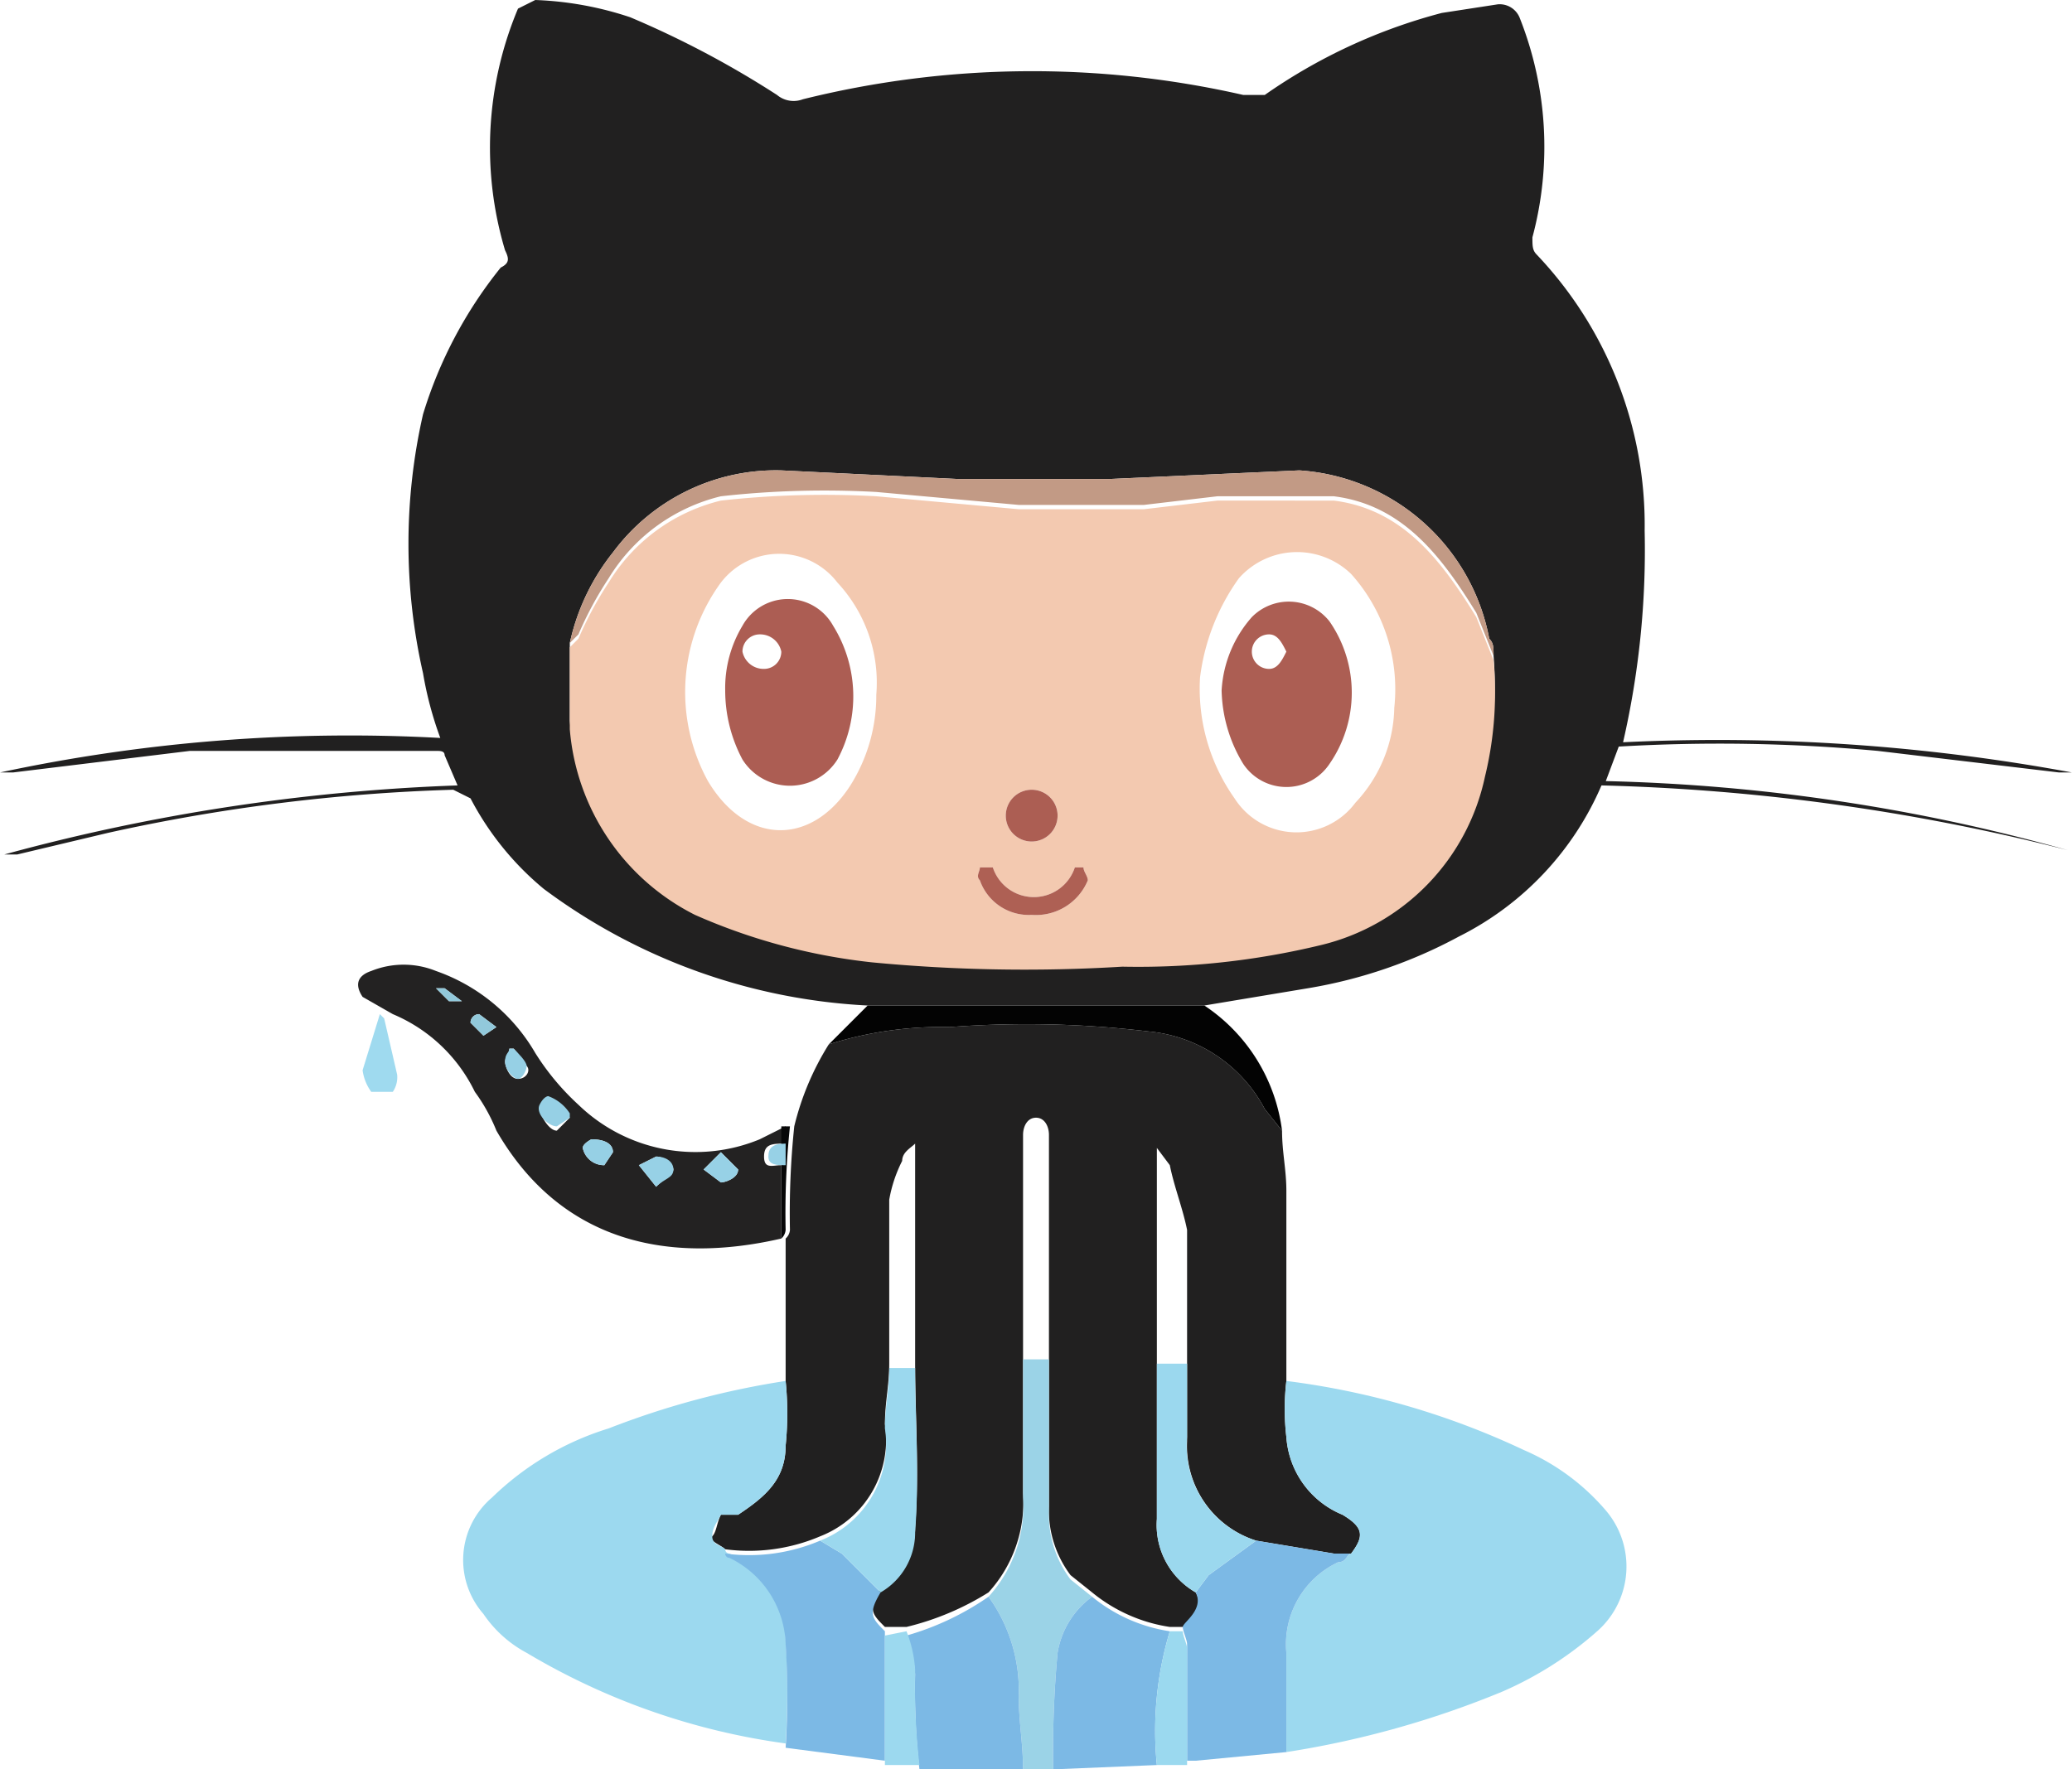 <svg xmlns="http://www.w3.org/2000/svg" viewBox="0 0 48 41"><defs><style>.a{fill:#212020;}.b{fill:#9cd9ef;}.c{fill:#232222;}.d{fill:#7cb9e5;}.e{fill:#9bd3e7;}.f{fill:#030303;}.g{fill:#9bd9ef;}.h{fill:#9fdaef;}.i{fill:#070708;}.j{fill:#f3c9b0;}.k{fill:#c29a85;}.l{fill:#9bd8ee;}.m{fill:#96d0e5;}.n{fill:#97d1e6;}.o{fill:#92c9db;}.p{fill:#ae6054;}.q{fill:#ac5e53;}.r{fill:#ac5d53;}</style></defs><path class="a" d="M329.2,387.2a13.7,13.7,0,0,1-7.5-2.7,6.8,6.8,0,0,1-1.7-2.1l-.4-.2a42.7,42.7,0,0,0-8,1l-2.1.5h-.3a46,46,0,0,1,10.5-1.6l-.3-.7c0-.1-.1-.1-.2-.1h-5.7l-4.1.5h-.3a38.7,38.7,0,0,1,10.2-.8,8.3,8.3,0,0,1-.4-1.5,13.5,13.5,0,0,1,0-6,10.1,10.1,0,0,1,1.8-3.4c.2-.1.2-.2.1-.4a8.3,8.3,0,0,1,.3-5.6l.4-.2a7.8,7.8,0,0,1,2.2.4,22.1,22.1,0,0,1,3.4,1.8.6.6,0,0,0,.6.1,22,22,0,0,1,10.2-.1h.5a12.8,12.8,0,0,1,4.1-1.9l1.3-.2a.5.5,0,0,1,.5.3,8.1,8.1,0,0,1,.3,5.1c0,.2,0,.3.1.4a9.1,9.1,0,0,1,2.5,6.4,19.9,19.9,0,0,1-.5,4.9,45.1,45.1,0,0,1,10.4.7h-.3l-4.2-.5a40.1,40.1,0,0,0-6-.1l-.3.8a43.3,43.3,0,0,1,10.7,1.6h0a48.5,48.5,0,0,0-10.8-1.5,7,7,0,0,1-3.3,3.5,11.2,11.2,0,0,1-3.5,1.2l-2.4.4Zm14.5-8.1c0-.2,0-.3-.1-.4a4.8,4.8,0,0,0-4.4-3.9l-4.4.2h-3.5l-4.1-.2a4.7,4.7,0,0,0-3.9,1.9,5.1,5.1,0,0,0-1,2.1h0v1.8a5.3,5.3,0,0,0,2.9,4.3,13.8,13.8,0,0,0,4.1,1.1,37.2,37.2,0,0,0,5.8.1,18,18,0,0,0,4.6-.5,5.1,5.1,0,0,0,3.8-3.9A8.2,8.2,0,0,0,343.7,379.1Z" transform="translate(-309.1 -363.9)"/><path class="a" d="M327.5,390a6.4,6.4,0,0,1,.8-1.9,8.6,8.6,0,0,1,2.8-.4,23.7,23.7,0,0,1,4.6.1,3.4,3.4,0,0,1,2.7,1.8l.4.5c0,.5.1.9.1,1.4v4.4a5.6,5.6,0,0,0,0,1.3,2.1,2.1,0,0,0,1.3,1.8c.5.3.5.5.2.9H340l-1.8-.3a2.3,2.3,0,0,1-1.6-2.3v-4.9c-.1-.5-.3-1-.4-1.5l-.3-.4v8.6a1.8,1.8,0,0,0,.9,1.7c.2.4.1.6-.3.8h-.3a3.7,3.7,0,0,1-1.8-.8l-.5-.4a2.5,2.5,0,0,1-.5-1.6v-8.6c0-.2-.1-.4-.3-.4s-.3.2-.3.4v8.3a3.1,3.1,0,0,1-.8,2.3,6.4,6.4,0,0,1-1.9.8h-.5c-.3-.3-.4-.4-.1-.9a1.6,1.6,0,0,0,.8-1.4c.1-1.3,0-2.6,0-3.8v-5.1c-.1.1-.3.2-.3.4a3.2,3.2,0,0,0-.3.9v3.8c0,.5-.1.9-.1,1.4a2.4,2.4,0,0,1-1.5,2.6,4.2,4.2,0,0,1-2.2.3c-.1-.1-.4-.2-.3-.3s.1-.3.2-.5h.4c.6-.4,1.1-.8,1.1-1.6a7.5,7.5,0,0,0,0-1.5v-3.3a.3.3,0,0,0,.1-.2A19.3,19.3,0,0,1,327.5,390Z" transform="translate(-309.1 -363.9)"/><path class="b" d="M340.4,399.9c.3-.4.3-.6-.2-.9a2.1,2.1,0,0,1-1.3-1.8,5.6,5.6,0,0,1,0-1.3,18.2,18.2,0,0,1,5.5,1.6,5.2,5.2,0,0,1,1.9,1.4,2,2,0,0,1-.2,2.8,8.3,8.3,0,0,1-2.2,1.4,21.9,21.9,0,0,1-5,1.4v-2.3a2.1,2.1,0,0,1,1.2-2.1C340.3,400.1,340.3,399.9,340.4,399.9Z" transform="translate(-309.1 -363.9)"/><path class="b" d="M327.3,395.9a7.5,7.5,0,0,1,0,1.5c0,.8-.5,1.2-1.1,1.6h-.4c-.1.2-.2.3-.2.5s.2.2.3.3a.1.1,0,0,0,.1.1,2.3,2.3,0,0,1,1.3,2,19.2,19.2,0,0,1,0,2.4,15.9,15.9,0,0,1-6-2.1,2.8,2.8,0,0,1-1-.9,1.9,1.9,0,0,1,.2-2.7,6.7,6.7,0,0,1,2.7-1.6A19.3,19.3,0,0,1,327.3,395.9Z" transform="translate(-309.1 -363.9)"/><path class="c" d="M327.2,392.6c-2.6.6-5.1.1-6.6-2.5a4.1,4.1,0,0,0-.5-.9,3.7,3.7,0,0,0-1.9-1.8l-.7-.4c-.2-.3-.1-.5.2-.6a2,2,0,0,1,1.5,0,4.3,4.3,0,0,1,2.3,1.9,5.8,5.8,0,0,0,1,1.2,3.9,3.9,0,0,0,4.2.8l.6-.3v.4c-.3,0-.5,0-.5.3s.2.2.4.2Zm-4.4-2.3s-.2.1-.2.2a.5.5,0,0,0,.5.4l.2-.3C323.3,390.4,323.1,390.3,322.8,390.3Zm-.5-.5h0a1,1,0,0,0-.5-.4s-.2.1-.2.2.2.5.4.5Zm2,1.6c.2-.2.4-.3.4-.4s-.2-.3-.4-.3l-.4.2Zm1.5-.8-.4.4.4.3c.1,0,.4-.1.4-.3Zm-4.8-2.4h-.1c0,.1-.1.2-.1.3s.1.4.3.4.3-.2.2-.3S321.1,388.3,321,388.2Zm-.4-.5-.4-.3a.2.2,0,0,0-.2.2l.3.3Zm-.8-.6-.4-.3h-.2l.3.3Z" transform="translate(-309.1 -363.9)"/><path class="d" d="M340.4,399.9c-.1,0-.1.2-.3.2a2.1,2.1,0,0,0-1.2,2.1v2.3l-2.1.2h-.2V402c0-.1-.1-.3-.1-.4s.5-.4.3-.8l.3-.4,1.1-.8,1.8.3Z" transform="translate(-309.1 -363.9)"/><path class="d" d="M327.3,404.4a19.2,19.2,0,0,0,0-2.4,2.3,2.3,0,0,0-1.3-2,.1.1,0,0,1-.1-.1,4.2,4.2,0,0,0,2.2-.3l.5.3.9.9c-.3.5-.2.6.1.9v3Z" transform="translate(-309.1 -363.9)"/><path class="e" d="M333.4,395.4v3.5a2.5,2.5,0,0,0,.5,1.6l.5.4a2,2,0,0,0-.8,1.3,24.4,24.4,0,0,0-.1,2.7h-.7c0-.6-.1-1.1-.1-1.7a3.7,3.7,0,0,0-.7-2.3,3.1,3.1,0,0,0,.8-2.3v-3.2Z" transform="translate(-309.1 -363.9)"/><path class="d" d="M333.5,404.9a24.4,24.4,0,0,1,.1-2.7,2,2,0,0,1,.8-1.3,3.7,3.7,0,0,0,1.8.8,8,8,0,0,0-.3,3.1Z" transform="translate(-309.1 -363.9)"/><path class="d" d="M332,400.9a3.7,3.7,0,0,1,.7,2.3c0,.6.1,1.1.1,1.7h-2.4a16.2,16.2,0,0,1-.1-2.2,2.9,2.9,0,0,0-.2-.9A6.4,6.4,0,0,0,332,400.9Z" transform="translate(-309.1 -363.9)"/><path class="f" d="M338.8,390.1l-.4-.5a3.4,3.4,0,0,0-2.7-1.8,23.7,23.7,0,0,0-4.6-.1,8.6,8.6,0,0,0-2.8.4l.9-.9H337A4.1,4.1,0,0,1,338.8,390.1Z" transform="translate(-309.1 -363.9)"/><path class="b" d="M330.1,401.7a2.9,2.9,0,0,1,.2.9,16.2,16.2,0,0,0,.1,2.2h-.8v-3Z" transform="translate(-309.1 -363.9)"/><path class="g" d="M335.9,404.8a8,8,0,0,1,.3-3.1h.3c0,.1.1.3.1.4v2.7Z" transform="translate(-309.1 -363.9)"/><path class="h" d="M318,387.5l.3,1.3a.6.6,0,0,1-.1.4h-.5a1.1,1.1,0,0,1-.2-.5l.4-1.3Z" transform="translate(-309.1 -363.9)"/><path class="i" d="M327.2,392.6V390h.2a19.3,19.3,0,0,0-.1,2.4.3.3,0,0,1-.1.2Z" transform="translate(-309.1 -363.9)"/><path class="g" d="M336.7,404.7h0Z" transform="translate(-309.1 -363.9)"/><path class="j" d="M322.3,378.9h0l.2-.2a8.3,8.3,0,0,1,.7-1.3,4.2,4.2,0,0,1,2.6-1.9,21.7,21.7,0,0,1,3.6-.1l3.3.3h2.9l1.7-.2H340c1.6.2,2.5,1.4,3.3,2.7l.4,1a8.2,8.2,0,0,1-.2,2.7,5.1,5.1,0,0,1-3.8,3.9,18,18,0,0,1-4.6.5,37.2,37.2,0,0,1-5.8-.1,13.8,13.8,0,0,1-4.1-1.1,5.3,5.3,0,0,1-2.9-4.3v-1.8Zm7.1,1.1a3.4,3.4,0,0,0-.9-2.6,1.7,1.7,0,0,0-2.7,0,4.3,4.3,0,0,0-.3,4.6c.9,1.5,2.4,1.5,3.3.1A3.9,3.9,0,0,0,329.4,380Zm12,.3a4,4,0,0,0-1-3.1,1.8,1.8,0,0,0-2.6.1,5,5,0,0,0-.9,2.3,4.4,4.4,0,0,0,.8,2.8,1.7,1.7,0,0,0,2.8.1A3.3,3.3,0,0,0,341.4,380.3Zm-8.4,4.8a1.3,1.3,0,0,0,1.3-.8c0-.1-.1-.2-.1-.3H334a1,1,0,0,1-1.9,0h-.3c0,.1-.1.2,0,.3A1.2,1.2,0,0,0,333,385.1Zm.6-2.3a.6.6,0,0,0-.6-.6.6.6,0,0,0,0,1.2A.6.6,0,0,0,333.6,382.8Z" transform="translate(-309.1 -363.9)"/><path class="k" d="M343.7,379.1l-.4-1c-.8-1.3-1.7-2.5-3.3-2.7h-2.7l-1.7.2h-2.9l-3.3-.3a21.7,21.7,0,0,0-3.6.1,4.2,4.2,0,0,0-2.6,1.9,8.3,8.3,0,0,0-.7,1.3l-.2.2a5.1,5.1,0,0,1,1-2.1,4.7,4.7,0,0,1,3.9-1.9l4.1.2h3.5l4.4-.2a4.8,4.8,0,0,1,4.4,3.9C343.7,378.8,343.7,378.9,343.7,379.1Z" transform="translate(-309.1 -363.9)"/><path class="k" d="M322.3,378.9v0Z" transform="translate(-309.1 -363.9)"/><path class="l" d="M329.5,400.8l-.9-.9-.5-.3a2.4,2.4,0,0,0,1.5-2.6c0-.5.1-.9.1-1.4h.6c0,1.2.1,2.5,0,3.8A1.6,1.6,0,0,1,329.5,400.8Z" transform="translate(-309.1 -363.9)"/><path class="l" d="M338.2,399.6l-1.1.8-.3.4a1.8,1.8,0,0,1-.9-1.7v-3.6h.7v1.7A2.3,2.3,0,0,0,338.2,399.6Z" transform="translate(-309.1 -363.9)"/><path class="m" d="M322.8,390.3c.3,0,.5.1.5.3l-.2.3a.5.5,0,0,1-.5-.4C322.6,390.4,322.8,390.3,322.8,390.3Z" transform="translate(-309.1 -363.9)"/><path class="m" d="M322.3,389.8l-.3.2c-.2,0-.5-.3-.4-.5s.2-.2.2-.2a1,1,0,0,1,.5.4Z" transform="translate(-309.1 -363.9)"/><path class="n" d="M324.3,391.4l-.4-.5.4-.2c.2,0,.4.1.4.3S324.5,391.2,324.3,391.4Z" transform="translate(-309.1 -363.9)"/><path class="n" d="M325.8,390.6l.4.4c0,.2-.3.3-.4.3l-.4-.3Z" transform="translate(-309.1 -363.9)"/><path class="m" d="M321,388.2c.1.1.3.3.3.4s-.1.3-.2.3-.3-.2-.3-.4.1-.2.1-.3Z" transform="translate(-309.1 -363.9)"/><path class="o" d="M320.6,387.7l-.3.2-.3-.3a.2.2,0,0,1,.2-.2Z" transform="translate(-309.1 -363.9)"/><path class="n" d="M327.3,390.4v.5c-.2,0-.4,0-.4-.2S327,390.4,327.3,390.4Z" transform="translate(-309.1 -363.9)"/><path class="o" d="M319.8,387.1h-.3l-.3-.3h.2Z" transform="translate(-309.1 -363.9)"/><path class="p" d="M333,385.1a1.2,1.2,0,0,1-1.2-.8c-.1-.1,0-.2,0-.3h.3a1,1,0,0,0,1.9,0h.2c0,.1.1.2.1.3A1.3,1.3,0,0,1,333,385.1Z" transform="translate(-309.1 -363.9)"/><path class="q" d="M333.6,382.8a.6.6,0,0,1-.6.6.6.6,0,0,1,0-1.2A.6.6,0,0,1,333.6,382.8Z" transform="translate(-309.1 -363.9)"/><path class="r" d="M325.9,379.9a2.8,2.8,0,0,1,.4-1.5,1.2,1.2,0,0,1,2.1,0,3.1,3.1,0,0,1,.1,3.1,1.3,1.3,0,0,1-2.2,0A3.4,3.4,0,0,1,325.9,379.9Zm.9-.5a.4.4,0,0,0,.4-.4.5.5,0,0,0-.5-.4.4.4,0,0,0-.4.4A.5.5,0,0,0,326.8,379.4Z" transform="translate(-309.1 -363.9)"/><path class="q" d="M337.4,379.9a2.8,2.8,0,0,1,.7-1.7,1.2,1.2,0,0,1,1.8.1,2.9,2.9,0,0,1,0,3.3,1.2,1.2,0,0,1-2,0A3.4,3.4,0,0,1,337.4,379.9Zm1.5-.9c-.1-.2-.2-.4-.4-.4a.4.4,0,0,0-.4.4.4.4,0,0,0,.4.4C338.7,379.4,338.8,379.2,338.9,379Z" transform="translate(-309.1 -363.9)"/></svg>